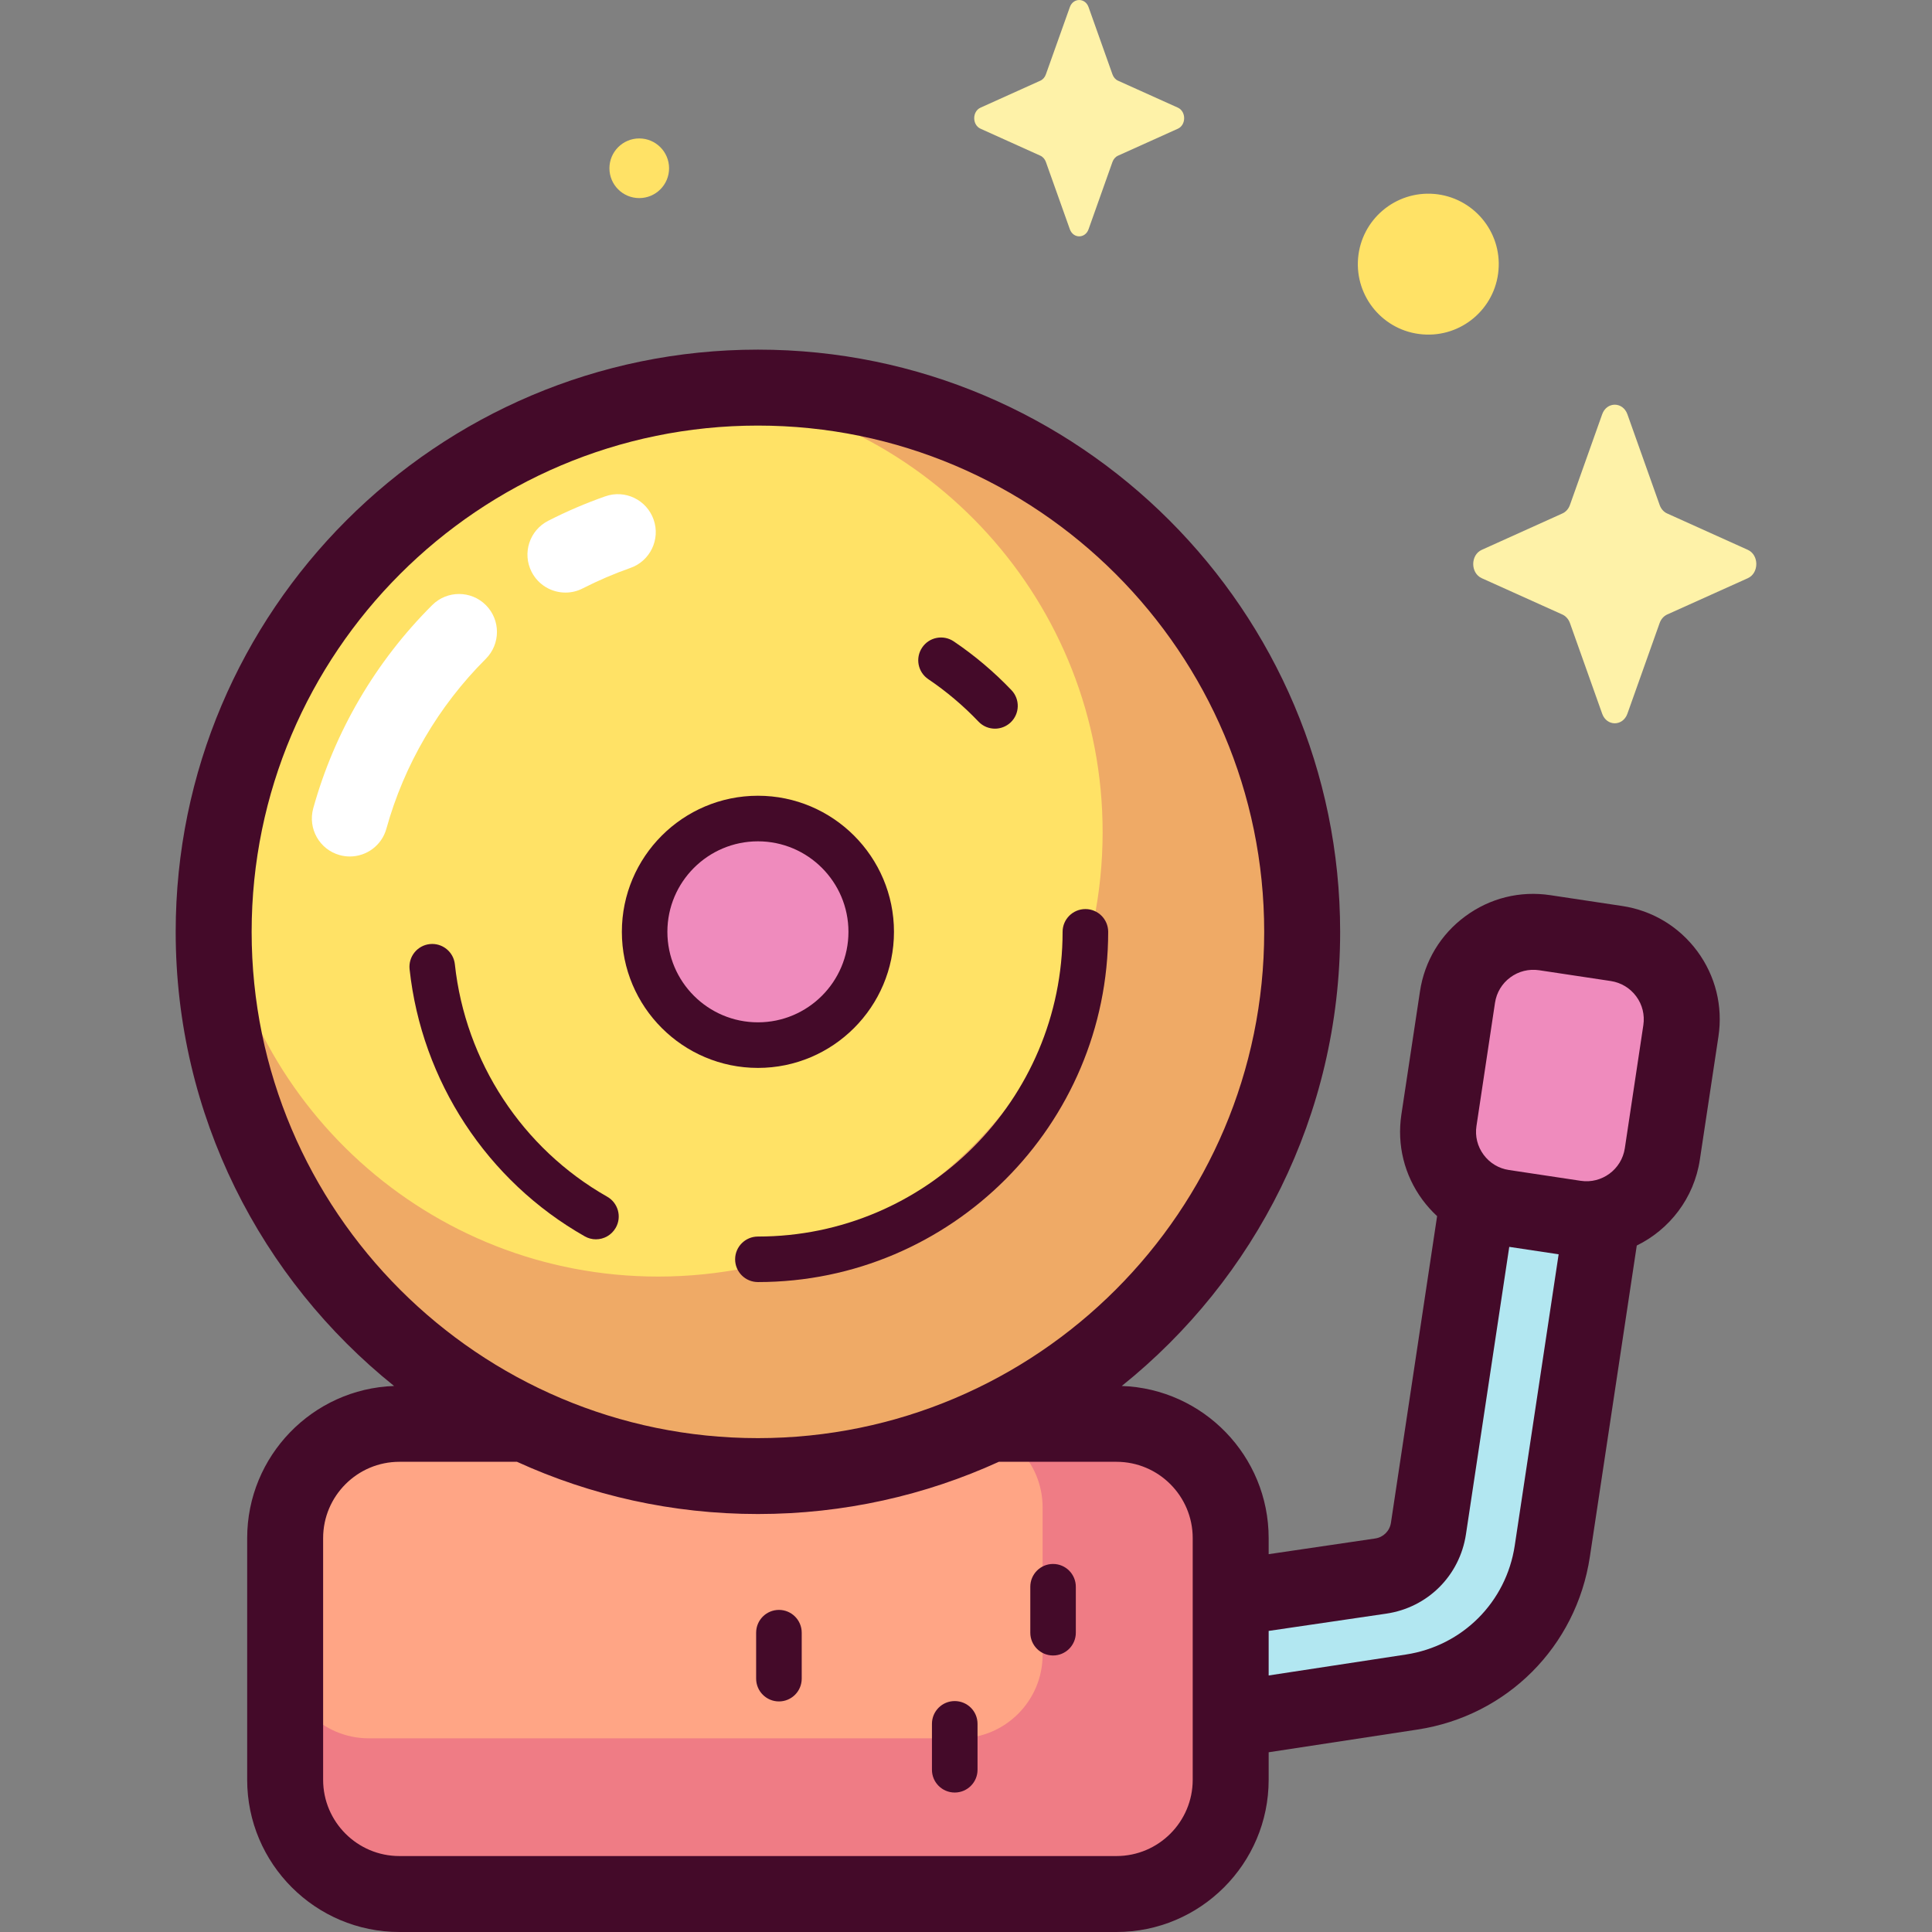 <svg width="32" height="32" viewBox="0 0 32 32" fill="none" xmlns="http://www.w3.org/2000/svg">
<rect x="0" y="0" width="32" height="32" fill="#808080" stroke="none"/>
<g clip-path="url(#clip0)">
<path d="M23.382 28.026L18.358 28.792C17.803 28.709 17.39 28.21 17.447 27.652C17.509 27.056 18.054 26.639 18.639 26.727L22.87 26.104C23.277 26.044 23.598 25.725 23.659 25.317L24.892 17.137C24.975 16.582 25.474 16.169 26.032 16.227C26.628 16.288 27.045 16.833 26.957 17.419L25.711 25.692C25.529 26.896 24.585 27.842 23.382 28.026Z" fill="#B2E7F1"/>
<path d="M26.088 20.18L24.9 20.001C24.206 19.897 23.729 19.25 23.833 18.556L24.14 16.515C24.245 15.821 24.892 15.344 25.586 15.448L26.774 15.627C27.468 15.732 27.945 16.379 27.841 17.073L27.534 19.113C27.429 19.807 26.782 20.285 26.088 20.18Z" fill="#EF8BBD"/>
<path d="M18.492 31.371H6.615C5.57 31.371 4.723 30.524 4.723 29.479V25.475C4.723 24.43 5.57 23.583 6.615 23.583H18.492C19.537 23.583 20.384 24.43 20.384 25.475V29.479C20.384 30.524 19.537 31.371 18.492 31.371Z" fill="#FFA585"/>
<path d="M18.492 23.583H15.884C16.649 23.583 17.269 24.203 17.269 24.968V27.407C17.269 28.172 16.649 28.792 15.884 28.792H6.108C5.343 28.792 4.723 28.172 4.723 27.407V29.479C4.723 30.524 5.57 31.371 6.615 31.371H18.492C19.537 31.371 20.384 30.524 20.384 29.479V25.476C20.384 24.43 19.537 23.583 18.492 23.583Z" fill="#EF7C85"/>
<path d="M18.924 21.807C22.444 18.287 22.444 12.58 18.924 9.061C15.404 5.541 9.697 5.541 6.177 9.061C2.657 12.58 2.657 18.287 6.177 21.807C9.697 25.327 15.404 25.327 18.924 21.807Z" fill="#FFE266"/>
<path d="M12.553 6.42C12.261 6.42 11.972 6.434 11.686 6.461C15.383 6.853 18.263 9.981 18.263 13.782C18.263 17.848 14.967 21.144 10.901 21.144C7.1 21.144 3.973 18.264 3.581 14.567C3.554 14.852 3.539 15.142 3.539 15.434C3.539 20.413 7.575 24.448 12.553 24.448C17.532 24.448 21.568 20.413 21.568 15.434C21.568 10.456 17.532 6.42 12.553 6.42Z" fill="#EFAA66"/>
<path d="M13.279 17.166C14.236 16.769 14.691 15.671 14.294 14.713C13.897 13.756 12.799 13.301 11.841 13.698C10.883 14.095 10.429 15.193 10.826 16.151C11.223 17.108 12.321 17.563 13.279 17.166Z" fill="#EF8BBD"/>
<path d="M28.113 15.756C27.811 15.348 27.369 15.081 26.868 15.006L25.679 14.827C25.178 14.751 24.677 14.875 24.269 15.177C23.86 15.478 23.594 15.92 23.519 16.422L23.211 18.462C23.136 18.964 23.26 19.465 23.561 19.873C23.634 19.971 23.715 20.062 23.803 20.143L23.038 25.224C23.017 25.358 22.913 25.462 22.778 25.482L21.013 25.742V25.476C21.013 24.115 19.93 23.003 18.58 22.956C20.784 21.188 22.197 18.473 22.197 15.434C22.197 10.117 17.871 5.791 12.554 5.791C7.236 5.791 2.91 10.117 2.91 15.434C2.91 18.473 4.324 21.188 6.527 22.956C5.178 23.003 4.094 24.115 4.094 25.476V29.479C4.094 30.869 5.225 32 6.615 32H18.492C19.882 32 21.013 30.869 21.013 29.479V29.023L23.477 28.647C24.962 28.421 26.109 27.271 26.333 25.786L27.11 20.63C27.651 20.365 28.059 19.847 28.155 19.207L28.463 17.166C28.538 16.665 28.414 16.164 28.113 15.756ZM4.168 15.434C4.168 10.81 7.93 7.049 12.553 7.049C17.177 7.049 20.939 10.81 20.939 15.434C20.939 20.058 17.177 23.82 12.553 23.82C7.93 23.82 4.168 20.058 4.168 15.434ZM19.755 29.479C19.755 30.175 19.189 30.742 18.492 30.742H6.615C5.919 30.742 5.352 30.175 5.352 29.479V25.476C5.352 24.779 5.919 24.212 6.615 24.212H8.563C9.779 24.767 11.131 25.077 12.553 25.077C13.976 25.077 15.328 24.767 16.544 24.212H18.492C19.189 24.212 19.755 24.779 19.755 25.476V29.479ZM25.089 25.599C24.948 26.535 24.224 27.261 23.287 27.404L21.013 27.751V27.013L22.961 26.727C23.648 26.626 24.178 26.097 24.281 25.411L24.998 20.652L25.816 20.775L25.089 25.599ZM27.219 16.979L26.912 19.02C26.859 19.369 26.531 19.611 26.182 19.558L24.993 19.379C24.824 19.354 24.675 19.264 24.573 19.126C24.471 18.988 24.429 18.819 24.455 18.65L24.762 16.609C24.788 16.439 24.878 16.29 25.015 16.189C25.153 16.087 25.322 16.045 25.492 16.07L26.68 16.249C26.85 16.275 26.999 16.365 27.101 16.503C27.203 16.64 27.244 16.81 27.219 16.979Z" fill="#440A29"/>
<path d="M12.554 17.688C13.796 17.688 14.807 16.677 14.807 15.434C14.807 14.191 13.796 13.18 12.554 13.18C11.311 13.18 10.3 14.191 10.3 15.434C10.3 16.677 11.311 17.688 12.554 17.688ZM12.554 13.935C13.38 13.935 14.053 14.607 14.053 15.434C14.053 16.261 13.38 16.933 12.554 16.933C11.727 16.933 11.054 16.261 11.054 15.434C11.054 14.607 11.727 13.935 12.554 13.935Z" fill="#440A29"/>
<path d="M9.684 20.477C9.743 20.511 9.807 20.527 9.87 20.527C10.002 20.527 10.129 20.458 10.199 20.335C10.302 20.154 10.238 19.924 10.057 19.821C8.651 19.023 7.708 17.584 7.534 15.972C7.512 15.764 7.325 15.615 7.119 15.637C6.912 15.659 6.762 15.845 6.784 16.053C6.984 17.906 8.068 19.56 9.684 20.477Z" fill="#440A29"/>
<path d="M12.554 20.481C12.345 20.481 12.176 20.65 12.176 20.858C12.176 21.067 12.345 21.235 12.554 21.235C15.752 21.235 18.355 18.633 18.355 15.434C18.355 15.226 18.186 15.057 17.978 15.057C17.769 15.057 17.6 15.226 17.6 15.434C17.6 18.217 15.336 20.481 12.554 20.481Z" fill="#440A29"/>
<path d="M15.375 11.249C15.676 11.452 15.956 11.689 16.207 11.952C16.281 12.03 16.38 12.069 16.48 12.069C16.573 12.069 16.667 12.034 16.74 11.965C16.891 11.821 16.897 11.582 16.753 11.431C16.465 11.129 16.143 10.857 15.798 10.624C15.625 10.507 15.39 10.552 15.274 10.725C15.157 10.898 15.202 11.132 15.375 11.249Z" fill="#440A29"/>
<path d="M17.442 25.904C17.234 25.904 17.065 26.073 17.065 26.282V27.043C17.065 27.251 17.234 27.42 17.442 27.42C17.65 27.42 17.819 27.251 17.819 27.043V26.282C17.819 26.073 17.65 25.904 17.442 25.904Z" fill="#440A29"/>
<path d="M15.813 28.175C15.605 28.175 15.436 28.343 15.436 28.552V29.313C15.436 29.521 15.605 29.69 15.813 29.69C16.022 29.69 16.191 29.521 16.191 29.313V28.552C16.191 28.343 16.022 28.175 15.813 28.175Z" fill="#440A29"/>
<path d="M12.902 26.665C12.693 26.665 12.524 26.834 12.524 27.043V27.803C12.524 28.012 12.693 28.181 12.902 28.181C13.11 28.181 13.279 28.012 13.279 27.803V27.043C13.279 26.834 13.11 26.665 12.902 26.665Z" fill="#440A29"/>
<path d="M9.366 9.815C9.137 9.815 8.917 9.69 8.805 9.472C8.647 9.162 8.77 8.784 9.08 8.626C9.385 8.47 9.703 8.334 10.025 8.221C10.352 8.105 10.711 8.278 10.826 8.606C10.941 8.933 10.769 9.292 10.441 9.407C10.172 9.502 9.906 9.616 9.651 9.746C9.56 9.793 9.462 9.815 9.366 9.815Z" fill="white"/>
<path d="M5.795 14.186C5.739 14.186 5.683 14.179 5.626 14.163C5.292 14.071 5.096 13.724 5.188 13.389C5.54 12.121 6.221 10.956 7.159 10.022C7.404 9.777 7.803 9.777 8.048 10.023C8.293 10.269 8.292 10.667 8.046 10.913C7.263 11.694 6.694 12.666 6.4 13.725C6.323 14.004 6.07 14.186 5.795 14.186Z" fill="white"/>
<path d="M26.955 6.862L27.489 8.364C27.512 8.429 27.557 8.48 27.614 8.505L28.949 9.107C29.137 9.192 29.137 9.492 28.949 9.577L27.614 10.178C27.557 10.204 27.512 10.255 27.489 10.319L26.955 11.821C26.879 12.033 26.612 12.033 26.537 11.821L26.003 10.319C25.98 10.255 25.934 10.204 25.877 10.178L24.543 9.577C24.354 9.492 24.354 9.192 24.543 9.107L25.877 8.505C25.934 8.48 25.98 8.429 26.003 8.364L26.537 6.862C26.612 6.65 26.879 6.65 26.955 6.862Z" fill="#FEF2A8"/>
<path d="M24.82 4.472C24.874 3.83 24.396 3.266 23.754 3.212C23.112 3.159 22.548 3.636 22.494 4.278C22.441 4.921 22.918 5.485 23.56 5.538C24.203 5.592 24.767 5.114 24.82 4.472Z" fill="#FFE266"/>
<path d="M11.082 2.787C11.082 3.06 10.861 3.281 10.588 3.281C10.315 3.281 10.094 3.06 10.094 2.787C10.094 2.515 10.315 2.293 10.588 2.293C10.861 2.293 11.082 2.515 11.082 2.787Z" fill="#FFE266"/>
<path d="M18.03 0.118L18.426 1.232C18.443 1.28 18.476 1.318 18.519 1.337L19.509 1.783C19.648 1.846 19.648 2.069 19.509 2.132L18.519 2.578C18.476 2.597 18.443 2.635 18.426 2.682L18.03 3.797C17.974 3.954 17.776 3.954 17.72 3.797L17.323 2.682C17.306 2.635 17.273 2.597 17.23 2.578L16.241 2.132C16.101 2.069 16.101 1.846 16.241 1.783L17.23 1.337C17.273 1.318 17.306 1.28 17.323 1.232L17.72 0.118C17.776 -0.039 17.974 -0.039 18.03 0.118Z" fill="#FEF2A8"/>
</g>
<defs>
<clipPath id="clip0">
<rect width="32" height="32" fill="white"/>
</clipPath>
</defs>
</svg>
